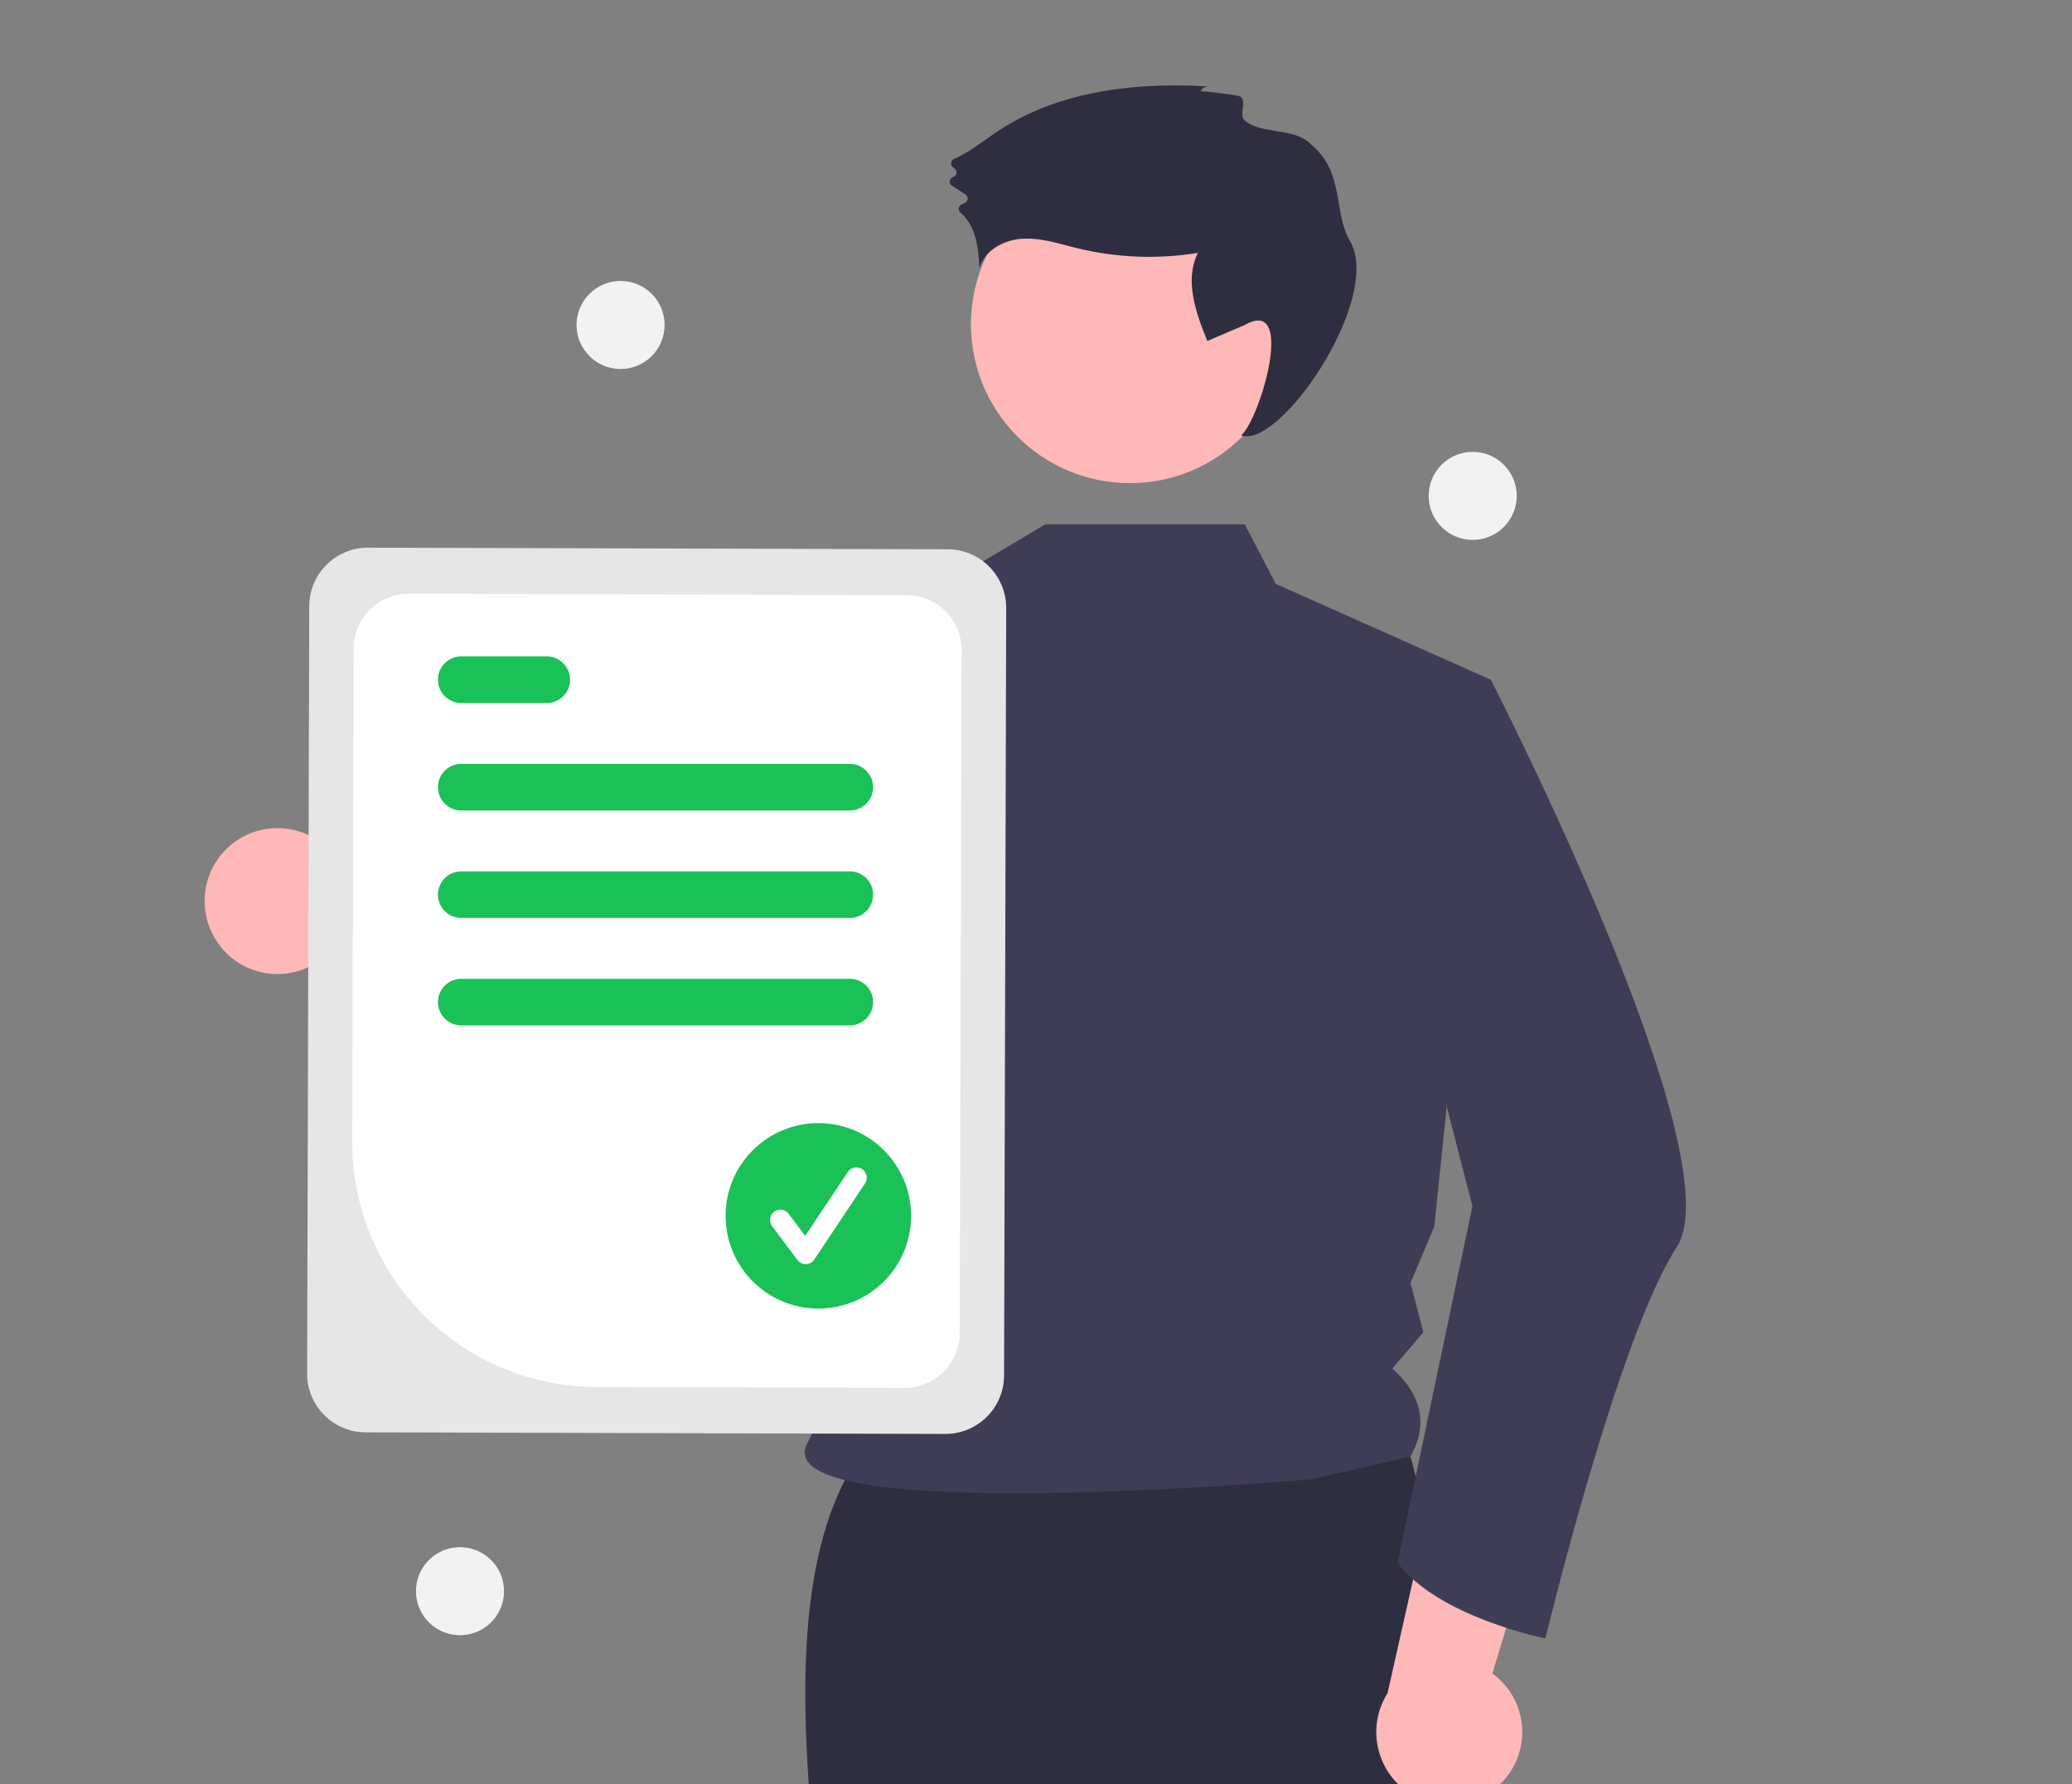 <svg width="800" height="689.038" xmlns="http://www.w3.org/2000/svg" data-name="Layer 1">

 <rect width="100%" height="100%" fill="#808080" stroke="none"/>

 <g>
  <title>Layer 1</title>
  <path id="svg_1" fill="#ffb8b8" d="m83.089,362.557a27.981,27.981 0 0 0 42.374,6.734l86.257,49.472l-3.215,-51.572l-81.418,-39.072a28.133,28.133 0 0 0 -43.998,34.439z"/>
  <path id="svg_2" fill="#2f2e41" d="m332.81,560.739c-25.586,35.812 -24.671,95.726 -17.533,161.299l120.974,0l5.26,-12.273l7.013,12.273l113.961,0s-8.766,-166.559 -24.546,-171.819s-205.13,10.52 -205.13,10.52z"/>
  <circle id="svg_3" fill="#ffb8b8" r="61.364" cy="125.218" cx="436.252"/>
  <path id="svg_4" fill="#3f3d56" d="m480.604,202.503l12,23l83,37l-21.817,211.136l-9.183,21.864l4.961,18.987l-11.961,14.013c12.007,10.864 13.532,22.236 7,34l-38.221,8.756s-212.521,18.898 -194.611,-14.026c19.57,-35.974 24.553,-142.215 -18.649,-198.988c-36.677,-48.199 -8.519,-110.742 -8.519,-110.742l87,-26l32,-19l77,0z"/>
  <path id="svg_5" fill="#2f2e41" d="m463.495,35.33a3.385,3.385 0 0 1 3.257,-1.933c-28.093,-1.68 -57.685,1.594 -81.188,17.075c-5.694,3.751 -11.062,8.224 -17.258,10.945a1.859,1.859 0 0 0 -0.38,3.163l0.681,0.534a1.866,1.866 0 0 1 -0.607,3.253l0,0a1.866,1.866 0 0 0 -0.469,3.352l5.215,3.371a1.858,1.858 0 0 1 0.017,3.126a9.271,9.271 0 0 1 -1.387,0.703a1.862,1.862 0 0 0 -0.59,3.128a18.537,18.537 0 0 1 5.046,7.377c1.738,4.52 2.051,9.442 2.344,14.276c1.797,-6.974 9.408,-11.08 16.598,-11.497s14.202,1.955 21.199,3.66a117.272,117.272 0 0 0 46.548,1.791c-5.256,10.549 -0.822,23.131 3.64,34.04l14.443,-6.191c19.836,-11.197 6.019,36.168 -1.397,42.67c15.141,5.249 54.772,-53.014 42.023,-75.114c-6.632,-11.496 -1.924,-26.324 -14.963,-37.227c-6.39,-6.727 -19.149,-3.737 -25.664,-9.328c-2.564,-2.201 1.344,-8.088 -2.18,-9.371c-1.17,-0.426 -14.735,-2.232 -14.929,-1.802z"/>
  <path id="svg_6" fill="#3f3d56" d="m359.554,227.443c-11.26,49.99 -40.14,166.71 -69.44,191.12a17.092,17.092 0 0 1 -6.52,3.85c-102.99,25.09 -135.99,-38.91 -135.99,-38.91s27.6,-13.45 28.3,-39.74l55.66,17.27l48.52,-109.19l7.14,-6.66l0.04,-0.04l72.29,-17.7z"/>
  <path id="svg_7" fill="#ffb8b8" d="m579.145,689.076a27.982,27.982 0 0 0 -2.938,-42.806l28.872,-95.153l-49.539,14.696l-19.822,88.106a28.133,28.133 0 0 0 43.427,35.156l-0,0z"/>
  <path id="svg_8" fill="#3f3d56" d="m552.72,257.18l22.884,5.323s94.584,184.028 71.792,219.093s-50.715,151.156 -50.715,151.156s-41.298,-8.21 -57.077,-29.249l28.896,-137.686l-29.805,-115.715l14.026,-92.922z"/>
  <path id="svg_9" fill="#e6e6e6" d="m118.58,530.456l0.822,-296.389a22.652,22.652 0 0 1 22.689,-22.564l223.839,0.621a22.652,22.652 0 0 1 22.564,22.689l-0.822,296.389a22.652,22.652 0 0 1 -22.689,22.564l-223.839,-0.621a22.652,22.652 0 0 1 -22.564,-22.689z"/>
  <path id="svg_10" fill="#fff" d="m135.998,440.981l0.528,-190.546a21.214,21.214 0 0 1 21.249,-21.132l192.371,0.533a21.215,21.215 0 0 1 21.133,21.249l-0.731,263.746a21.215,21.215 0 0 1 -21.25,21.132l-119.17,-0.33a94.498,94.498 0 0 1 -94.13,-94.652z"/>
  <path id="svg_11" fill="#1ac157" d="m328.104,313.003l-150,0a9,9 0 0 1 0,-18l150,0a9,9 0 0 1 0,18z"/>
  <path id="svg_12" fill="#1ac157" d="m211.104,271.503l-33,0a9,9 0 0 1 0,-18l33,0a9,9 0 0 1 0,18z"/>
  <path id="svg_13" fill="#1ac157" d="m328.104,354.503l-150,0a9,9 0 0 1 0,-18l150,0a9,9 0 0 1 0,18z"/>
  <path id="svg_14" fill="#1ac157" d="m328.104,396.003l-150,0a9,9 0 0 1 0,-18l150,0a9,9 0 0 1 0,18z"/>
  <circle id="svg_15" fill="#1ac157" r="35.811" cy="469.543" cx="315.967"/>
  <path id="svg_16" fill="#fff" d="m311.081,488.181a3.982,3.982 0 0 1 -3.186,-1.594l-9.77,-13.027a3.983,3.983 0 1 1 6.374,-4.78l6.392,8.522l16.416,-24.624a3.984,3.984 0 1 1 6.629,4.419l-19.54,29.309a3.985,3.985 0 0 1 -3.204,1.773c-0.037,0.001 -0.074,0.001 -0.111,0.001z"/>
  <circle id="svg_17" fill="#f2f2f2" r="17" cy="125.503" cx="239.604"/>
  <circle id="svg_18" fill="#f2f2f2" r="17" cy="614.503" cx="177.604"/>
  <circle id="svg_19" fill="#f2f2f2" r="17" cy="191.503" cx="568.604"/>
 </g>
</svg>